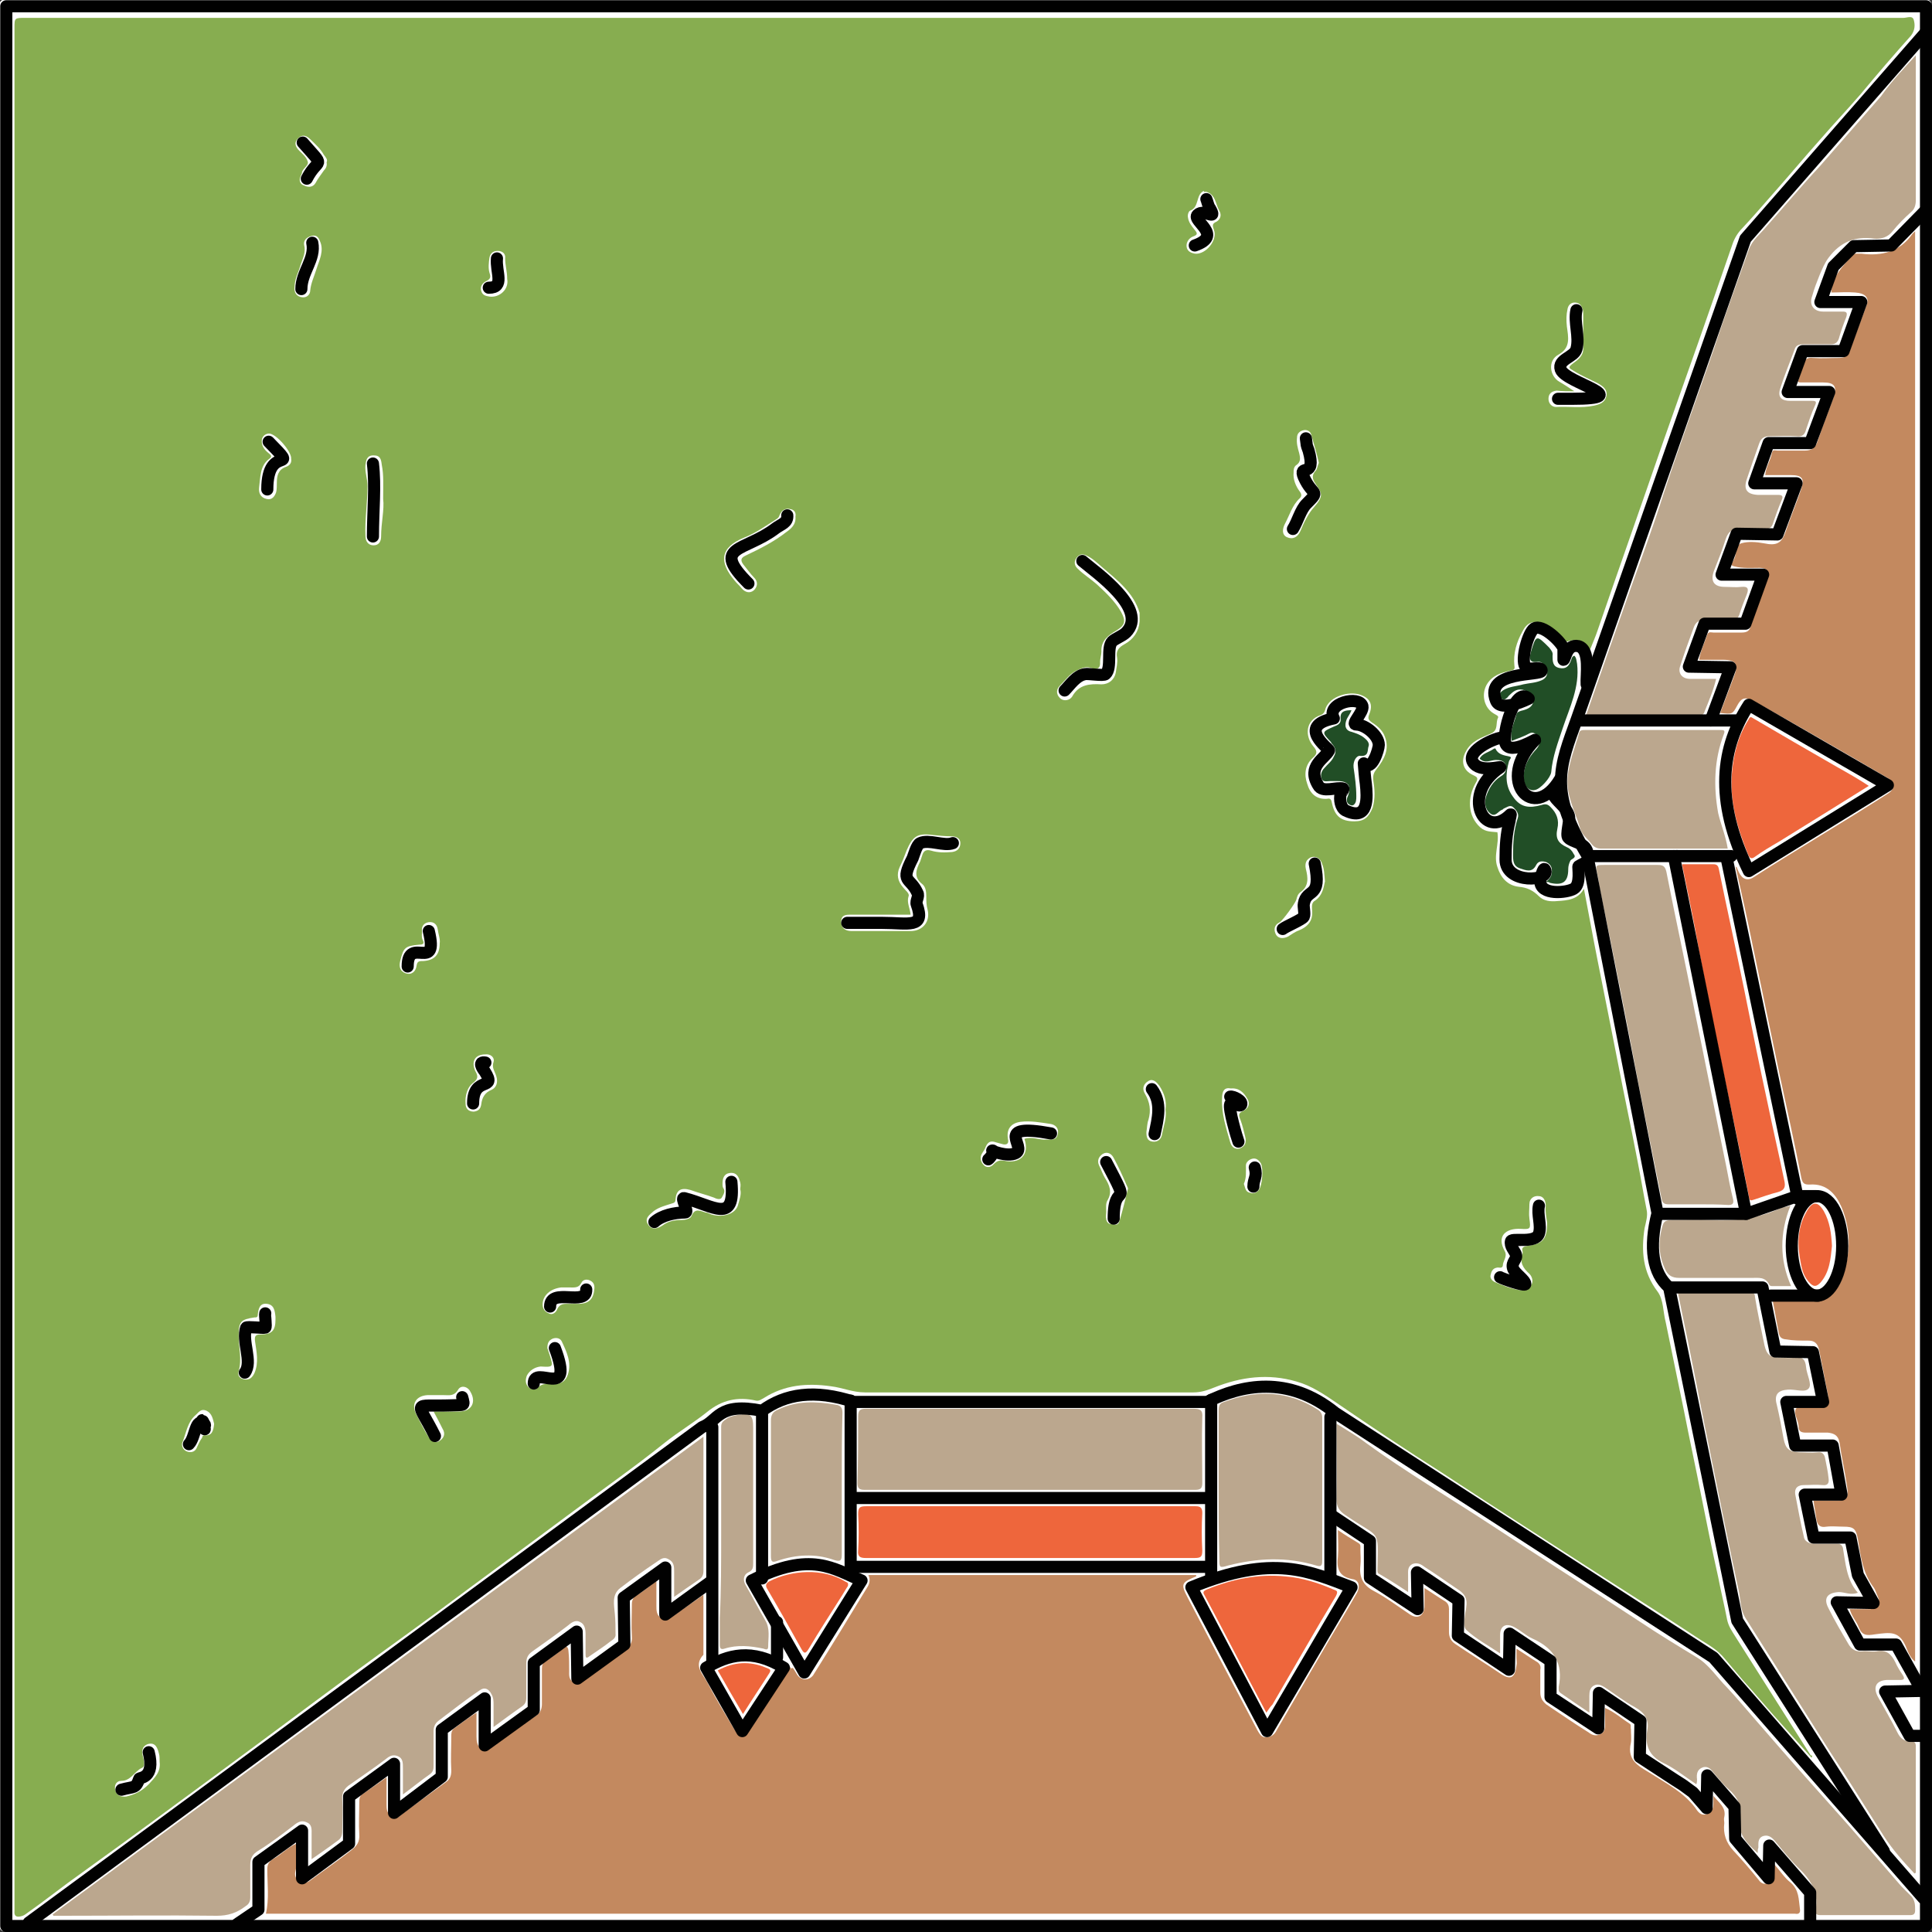 <?xml version="1.0" encoding="utf-8"?>
<!-- Generator: Adobe Illustrator 25.0.0, SVG Export Plug-In . SVG Version: 6.00 Build 0)  -->
<svg version="1.1" id="Layer_1" xmlns="http://www.w3.org/2000/svg" xmlns:xlink="http://www.w3.org/1999/xlink" x="0px" y="0px"
	 viewBox="0 0 283.5 283.5" style="enable-background:new 0 0 283.5 283.5;" xml:space="preserve">
<rect x="0" y="0" width="283.5" height="283.5" fill="#333333" stroke="none"/>
<style type="text/css">
	.st0{fill:#FFFFFF;}
	.st1{fill:#87AD50;}
	.st2{fill:#C3895F;}
	.st3{fill:#BBA78E;}
	.st4{fill:#EE663C;}
	.st5{fill:#214E26;}
	.st6{fill:none;stroke:#010101;stroke-width:1.779;stroke-linecap:round;stroke-linejoin:round;}
	.st7{fill:none;stroke:#010101;stroke-width:1.779;stroke-linecap:round;stroke-linejoin:round;stroke-miterlimit:5.027;}
</style>
<g id="g8093" transform="translate(34.923,214.22)">
	<g>
		<path class="st0" d="M248.5-72.4c0,46.8,0,93.7,0,140.5c0,0.9-0.2,1.1-1.1,1.1c-93.8,0-187.5,0-281.3,0c-0.9,0-1.1-0.2-1.1-1.1
			c0-93.8,0-187.5,0-281.3c0-0.9,0.2-1.1,1.1-1.1c93.8,0,187.5,0,281.3,0c0.9,0,1.1,0.2,1.1,1.1C248.5-166.2,248.5-119.3,248.5-72.4
			z"/>
		<path class="st1" d="M230.9,43.7c-1.4-1.6-2.8-3.1-4.2-4.7c-2-2.2-3.9-4.5-5.9-6.7c-0.9-1.1-1.8-2.1-2.7-3.2
			c-1-1.2-2.2-1.9-3.5-2.7c-4.7-3.1-9.4-6.1-14.1-9.1c-7.9-5.1-15.9-10.2-23.8-15.4c-5.2-3.3-10.3-6.7-15.4-10.2
			c-1.9-1.3-3.8-2.6-6-3.2c-4.1-1.2-8.1-0.7-12.1,0.9c-1,0.4-1.9,0.7-3,0.7c-16.1,0-32.1,0-48.2,0c-1.8,0-3.3-0.7-5-0.9
			c-3.5-0.5-6.8-0.2-9.8,1.7c-0.4,0.2-0.7,0.5-1.2,0.4c-2.7-0.6-5-0.1-7.2,1.7c-2,1.6-4.2,2.9-6.2,4.5c-4.6,3.7-9.5,7.1-14.3,10.7
			c-6.3,4.7-12.6,9.3-18.9,14c-5.7,4.2-11.5,8.3-17.1,12.5c-7,5.2-14,10.4-21.1,15.6c-5.4,4-10.8,7.9-16.2,11.8
			c-1.9,1.4-3.8,2.9-5.8,4.3c-0.3,0.2-0.5,0.4-0.8,0.5c-0.6,0.2-1.3,0.3-1.2-0.7c0-0.2,0-0.5,0-0.7c0-91.9,0-183.7,0-275.6
			c0-1.5,0-1.5,1.6-1.5c91.9,0,183.7,0,275.6,0c0.5,0,1.3-0.4,1.5,0.3c0.2,0.7,0.2,1.5-0.4,2.3c-2.5,2.8-5,5.7-7.4,8.6
			c-1.9,2.2-3.9,4.3-5.8,6.5c-2.5,2.8-4.9,5.7-7.4,8.5c-1.4,1.6-2.7,3.1-4.1,4.6c-0.7,0.7-1.2,1.5-1.5,2.4
			c-3.3,9.6-6.7,19.2-10.1,28.8c-3.2,9.3-6.5,18.6-9.7,27.9c-0.3,0.9-0.7,1.8-1.1,2.8c-0.9-1-1.9-1.7-3.3-1.2
			c-0.4,0.1-0.6-0.4-0.8-0.6c-0.9-0.9-1.8-1.7-3-2.1c-1.3-0.4-2.2,0-2.8,1.2c-0.9,1.6-1.4,3.3-1.2,5.1c0.1,0.5-0.1,0.6-0.6,0.7
			c-1.4,0.3-2.7,0.7-3.5,2.1c-0.8,1.5-0.3,3.4,1.1,4.2c0.3,0.2,0.7,0.3,0.6,0.6c-0.4,0.7,0.1,1.8-1,2.3c-1.4,0.6-2.9,1.1-3.7,2.6
			c-0.8,1.4-0.5,2.8,1,3.5c0.6,0.3,0.9,0.4,0.4,1.2c-1.2,2.1-1.2,4.8,0.7,6.5c0.8,0.7,1.7,0.6,2.5,0.7c0.3,1.7-0.6,3.4,0,5.1
			c0.5,1.6,1.5,2.7,3.1,2.9c1.2,0.1,2.1,0.5,3,1.4c0.7,0.7,1.7,0.8,2.7,0.7c1.5-0.1,3-0.2,3.9-1.8c0.7,3.6,1.3,7,2,10.5
			c1,5,2,10,3,15.1c0.9,4.7,1.9,9.3,2.8,14c0.5,2.5,0.9,5,1.4,7.5c0.2,0.9-0.1,1.8-0.3,2.7c-0.5,3.3-0.3,6.4,1.9,9.3
			c0.9,1.2,0.8,3,1.2,4.5c0.9,4.4,1.8,8.7,2.7,13.1c0.8,4.1,1.7,8.2,2.5,12.3c0.8,4,1.6,8,2.5,12c0.4,2.1,0.9,4.1,1.3,6.2
			c0.2,1,0.7,1.7,1.2,2.5c3.7,5.8,7.4,11.7,11.1,17.5C230.9,43.3,231.1,43.4,230.9,43.7z"/>
		<path class="st2" d="M81.4,30.5c0.3,0.4,0.5,0.8,0.7,1.1c0.6,0.8,1.7,0.8,2.3,0c2.7-4.3,5.4-8.7,8-13c0.3-0.5,0.4-1.1,0.1-1.7
			c16.1,0,32.1,0,48.1,0c0,0.1,0,0.2,0,0.2c-2.2,0.9-2.3,1.1-1.2,3.2c3.4,6.5,6.8,13,10.2,19.4c0.3,0.5,0.6,1.1,1.3,1
			c0.7,0,1.2-0.4,1.5-1c2.5-4.3,5-8.6,7.5-12.9c1.4-2.4,2.9-4.8,4.3-7.3c0.5-0.9,0.3-1.9-0.7-2c-2-0.4-2.3-1.6-2.1-3.3
			c0.1-1.2,0-2.5,0-3.9c1,0.7,2,1.3,3,1.9c0.4,0.2,0.3,0.6,0.3,0.9c0,0.8,0.1,1.6,0,2.4c-0.2,1.7,0.4,2.9,1.9,3.7
			c1.9,1,3.6,2.3,5.4,3.5c1.1,0.7,2,0.2,2.1-1.1c0-0.9,0-1.8,0-2.8c1.1,0.7,2.1,1.4,3.1,2c0.4,0.3,0.5,0.7,0.5,1.1
			c0,1.1,0,2.3,0,3.4c0,0.7,0.3,1.3,0.9,1.7c2.2,1.5,4.5,2.9,6.7,4.4c1.5,1,2.1,0.5,2.3-1.2c0.1-0.4,0-0.8,0-1.2c0-0.4,0-0.8,0-1.3
			c1.1,0.7,2.1,1.4,3.1,2c0.4,0.3,0.5,0.7,0.4,1.1c0,1.1,0,2.2,0,3.3c0,0.8,0.3,1.3,0.9,1.8c2.1,1.4,4.1,2.8,6.2,4.1
			c0.5,0.4,1.1,0.6,1.8,0.2c0.6-0.3,0.6-0.9,0.6-1.5c0-0.7,0-1.4,0-2.3c1.4,0.6,2.5,1.6,3.6,2.3c0.3,0.2,0.1,0.5,0.2,0.8
			c0,0.7,0.1,1.4,0,2c-0.7,2.8,1.5,3.6,3.2,4.7c2.2,1.4,4.5,2.6,6.2,4.8c0.4,0.6,0.9,1.4,1.9,0.9c0.9-0.4,0.8-1.2,0.8-2
			c0-0.1,0-0.3,0-0.6c0.8,1,1.9,1.7,1.6,3.1c-0.1,0.3,0,0.6,0,0.9c-0.2,1.6,0.3,2.9,1.3,4c1.3,1.4,2.6,2.9,3.8,4.4
			c0.2,0.3,0.7,0.7,1.2,0.4c0.5-0.2,1-0.5,1-1.2c0-0.5,0-0.9,0-1.6c0.9,1,1.5,2,2.4,2.7c1.3,1.1,1.2,2.5,1.4,3.9
			c0.1,0.6-0.2,0.8-0.7,0.7c-0.2,0-0.5,0-0.7,0c-74.2,0-148.3,0-222.5,0c-0.4,0-0.8,0-1.2,0c0.5-2.2,0.2-4.4,0.2-6.5
			c0-0.7,0.2-1.1,0.8-1.5c1.2-0.6,2.1-1.7,3.5-2.3c-0.2,1.5,0.2,2.8-0.2,4.2c-0.1,0.5,0.1,1.1,0.7,1.4c0.4,0.2,1,0.2,1.4-0.1
			c2-1.5,4.1-2.9,6.1-4.5c0.8-0.6,1.3-1.2,1.2-2.4c-0.1-1.5,0-3.1,0-4.6c0-0.4,0-0.9,0.4-1.2c1.2-0.8,2.3-1.6,3.6-2.5
			c0,1.4,0,2.6,0,3.9c0,0.7,0,1.4,0.8,1.8c0.8,0.5,1.2-0.1,1.7-0.5c2.1-1.5,4.1-3,6.2-4.5c0.6-0.4,0.8-0.9,0.8-1.7
			c-0.1-1.7,0-3.3,0-5c0-0.4,0-0.8,0.3-1.1c1.1-0.8,2.1-1.6,3.4-2.4c0,1.3,0,2.4,0,3.5c0,0.7,0.1,1.5,0.8,1.8c0.6,0.3,1.2,0,1.8-0.5
			c2-1.5,4.1-3,6.2-4.4c0.6-0.4,0.8-1,0.8-1.7c0-1.7,0-3.4,0-5.1c0-0.6,0.1-0.9,0.6-1.2c0.8-0.5,1.7-1.1,2.4-1.8
			c0.8-0.8,0.9,0.2,0.9,0.4c0.1,0.9,0.1,1.9,0.1,2.8c0,0.7-0.1,1.4,0.7,1.7c0.7,0.2,1.2-0.1,1.8-0.5c1.8-1.4,3.7-2.7,5.6-4.1
			c0.7-0.5,1.2-1.1,1.1-2.1c-0.1-1.6,0-3.1,0-4.7c0-0.6,0.2-1.1,0.8-1.4c0.9-0.5,1.7-1.2,2.8-2c0,1.3,0,2.5,0,3.6
			c0,0.7,0,1.4,0.7,1.8c0.7,0.4,1.3,0,1.9-0.4c1.4-1,2.8-1.9,4.3-3c0,3,0,5.8,0,8.6c0,0.1,0,0.2,0,0.2c-1.6,1.7,0.1,3,0.7,4.3
			c1.2,2.3,2.5,4.4,3.8,6.6c0.7,1.1,1.7,1.1,2.4,0c2-3,3.9-6,5.8-9.1C81.2,30.7,81.3,30.6,81.4,30.5z"/>
		<path class="st2" d="M219.9-87c0.1,0.2,0.2,0.5,0.3,0.7c0.5,1.1,1.3,1.4,2.2,0.8c3.4-2.2,6.9-4.3,10.3-6.4
			c3.1-1.9,6.2-3.8,9.3-5.8c1.2-0.7,1.2-1.7,0-2.4c-3.2-1.9-6.5-3.8-9.8-5.7c-3.3-1.9-6.6-3.8-9.9-5.6c-1.2-0.6-1.7-0.4-2.3,0.7
			c-0.7,1.3-0.7,1.3-2.5,1.1c0.7-1.8,1.3-3.5,2-5.3c0.7-1.8,0.4-2.5-1.6-2.5c-1.1,0-2.3,0-3.5,0c0.2-1.3,0.8-2.5,1.2-3.7
			c0.2-0.5,0.6-0.3,0.9-0.3c1.4,0,2.8,0,4.1,0c0.8,0,1.2-0.2,1.4-1c0.7-2.3,1.6-4.6,2.4-6.9c0.4-1,0-1.6-1.1-1.6
			c-1.2,0-2.5,0.1-3.7-0.2c-0.4-0.1-0.6-0.2-0.3-0.6c0.1-0.2,0.2-0.4,0.3-0.6c0.3-0.8,0.2-2,1-2.2c1-0.3,2.2-0.2,3.3,0
			c1.9,0.4,2.6,0,3.2-1.7c0.7-2.1,1.6-4.2,2.3-6.3c0.5-1.5,0.1-2-1.5-2c-1.3,0-2.5,0-3.8,0c0.1-1.2,0.8-2.2,1-3.3
			c0.1-0.5,0.5-0.3,0.8-0.3c1.3,0,2.7,0,4,0c1,0,1.6-0.4,1.9-1.4c0.7-2.1,1.5-4.2,2.3-6.3c0.6-1.7,0.2-2.3-1.5-2.3
			c-1.1,0-2.2,0-3.3,0c-0.1,0-0.2,0-0.4-0.1c0.3-0.9,0.5-1.7,0.8-2.6c0.2-0.7,0.6-1,1.4-0.9c1.3,0.1,2.5,0,3.8,0
			c0.8,0,1.3-0.2,1.6-1c0.8-2.3,1.7-4.6,2.5-6.8c0.4-1.1-0.3-1.7-1.7-1.8c-1.2-0.1-2.3,0-3.5,0c0.1-2.4,1.7-3.8,3.1-5.5
			c0.1-0.1,0.3-0.2,0.5-0.2c0.3,0,0.6,0,0.8,0c3,0.4,5.7-0.3,7.5-2.9c0.1-0.1,0.2-0.2,0.4-0.4c0,70,0,139.9,0,209.9
			c-0.8-0.6-1.1-1.6-1.4-2.3c-1-2.2-2.2-2-4.5-1.7c-1.2,0.2-1.9,0.2-2.4-1.1c-0.3-0.8-1-1.5-1.3-2.6c1,0,1.9,0,2.9,0
			c1.1,0,1.7-0.8,1.2-1.9c-0.2-0.4-0.3-0.9-0.6-1.3c-1.6-2.1-1.9-4.6-2.3-7.1c-0.3-1.5-0.6-1.8-2.1-1.8c-0.8,0-1.7-0.1-2.5,0
			c-1.1,0.2-1.4-0.4-1.5-1.2c-0.1-0.8-0.3-1.7-0.4-2.6c1,0,2,0,3,0c1.9,0,2.2-0.3,1.9-2.2c-0.3-2.1-0.8-4.2-1.1-6.4
			c-0.2-1-0.8-1.3-1.7-1.4c-1.1,0-2.1,0-3.2,0c-0.6,0-1.1-0.1-1.1-0.9c0-0.9-0.9-2.1-0.3-2.7c0.6-0.6,1.8-0.1,2.7-0.2
			c1.8,0,2.2-0.6,1.8-2.3c-0.4-2-0.8-4.1-1.2-6.1c-0.2-0.8-0.6-1.3-1.5-1.3c-1.2,0-2.3,0-3.5-0.2c-0.6-0.1-0.8-0.4-0.9-0.9
			c-0.3-1.6-0.6-3.2-0.9-4.8c1.9,0,3.8,0,5.7,0c2,0,3.7-1.1,4.4-3c1.3-3.6,1.5-7.1,0-10.7c-0.8-1.8-2.1-3.5-4.7-3.3
			c-0.7,0-1-0.1-1.2-1c-1-5.1-2.1-10.1-3.2-15.2c-1.3-6.2-2.6-12.5-3.9-18.7c-0.8-4-1.7-8-2.6-12C219.7-87,219.8-87,219.9-87z"/>
		<path class="st3" d="M68.3-3.4c0,2.3,0,4.4,0,6.6c0,4.4,0,8.7,0,13.1c0,0.6-0.2,1-0.7,1.3c-1.2,0.8-2.3,1.6-3.6,2.5
			c0-1.4,0-2.5,0-3.7c0-0.7,0-1.4-0.8-1.8c-0.8-0.5-1.3,0.1-1.8,0.4c-1.8,1.2-3.6,2.5-5.3,3.8c-1.3,1-0.9,2.5-0.8,3.8
			c0.1,1,0.1,2,0.1,2.9c0.1,0.6-0.4,0.9-0.7,1.1c-1,0.8-2.1,1.5-3.1,2.2c-0.6,0.5-0.6,0.1-0.6-0.4c0-0.9,0-1.9,0-2.8
			c0-0.7-0.1-1.5-0.8-1.8c-0.7-0.4-1.3,0.1-1.9,0.6c-1.7,1.3-3.4,2.5-5.1,3.7c-0.7,0.5-0.9,1-0.9,1.8c0,1.7,0,3.3,0,5
			c0,0.7-0.2,1-0.8,1.4c-1.3,0.9-2.5,1.8-4,2.9c0-1.2,0-2.2,0-3.2c0-0.6,0-1.1-0.3-1.6c-0.4-0.8-1-1.1-1.7-0.6
			c-2.1,1.4-4.1,3-6.1,4.5c-0.5,0.4-0.7,0.9-0.7,1.5c0,1.7,0,3.3,0,5c0,0.5,0,0.9-0.5,1.3c-1.3,0.9-2.5,1.9-4,3c0-1.4,0-2.7,0-3.9
			c0-0.7,0-1.4-0.7-1.7c-0.7-0.3-1.2-0.1-1.8,0.4c-1.7,1.3-3.5,2.5-5.2,3.7c-0.8,0.5-1.3,1.2-1.2,2.2c0.1,1.6,0,3.1,0,4.7
			c0,0.6-0.2,1.1-0.7,1.4c-1.2,0.9-2.5,1.8-3.8,2.7c0-1.3,0-2.5,0-3.6c0-0.7,0.1-1.5-0.7-1.8c-0.8-0.4-1.4,0-2,0.5
			c-1.7,1.3-3.4,2.6-5.2,3.7c-0.8,0.5-1.1,1.1-1.1,2c0,1.6,0,3.2,0,4.8c0,0.6-0.2,1-0.7,1.3c-1.3,1-2.6,1.4-4.2,1.4
			c-7.6-0.1-15.2,0-22.8,0c-0.4,0-0.8,0-1.2,0c0-0.1-0.1-0.2-0.1-0.2C4.7,43.3,36.4,20,68.3-3.4z"/>
		<path class="st3" d="M246.2-206.1c0,4.2,0,8.3,0,12.3c0,3,0,6,0,9c0,0.7-0.2,1.3-0.7,1.7c-1,0.9-1.9,1.8-2.7,2.8
			c-0.7,0.9-1.7,1.2-2.7,1.1c-2.8-0.4-5,0.5-6.7,2.8c-0.6,0.8-0.9,1.6-1.3,2.5c-0.4,1-0.8,2-1.1,3.1c-0.5,1.3,0.2,2.3,1.6,2.3
			c0.9,0,1.9,0,2.8,0c0.6,0,0.8,0.1,0.6,0.8c-0.4,1-0.8,2.1-1.1,3.2c-0.2,0.5-0.5,0.8-1.1,0.8c-1.3,0-2.7,0-4,0
			c-0.7,0-1.2,0.1-1.4,0.8c-0.7,1.9-1.5,3.8-2.1,5.7c-0.4,1.3,0.2,1.8,1.5,1.8c1.1,0,2.1,0,3.2,0c0.5,0,0.7,0.1,0.4,0.7
			c-0.5,1.1-0.9,2.3-1.3,3.5c-0.2,0.8-0.6,1.1-1.4,1c-1.3-0.1-2.6,0-3.9,0c-0.8,0-1.3,0.2-1.6,1.1c-0.6,1.7-1.2,3.4-1.8,5.2
			c-0.5,1.5,0,2.2,1.6,2.3c1,0,2,0,3,0c0.6,0,0.8,0.2,0.5,0.8c-0.5,1.2-0.9,2.3-1.3,3.5c-0.2,0.5-0.5,0.7-1,0.7c-1.3,0-2.5,0-3.8,0
			c-1.1,0-1.7,0.3-2.1,1.5c-0.5,1.6-1.1,3.1-1.7,4.6c-0.6,1.6,0,2.4,1.6,2.4c0.8,0,1.6,0.1,2.4,0c1-0.1,1.1,0.3,0.8,1.1
			c-0.4,1-0.8,2-1.1,3c-0.2,0.5-0.4,0.7-0.9,0.7c-1.3,0-2.7,0-4,0c-0.9,0-1.5,0.3-1.8,1.2c-0.7,1.9-1.4,3.8-2,5.7
			c-0.3,1,0.3,1.8,1.5,1.8c1.3,0,2.5,0,3.8,0c-0.4,1.7-1.1,3.3-1.7,4.8c-0.1,0.4-0.4,0.6-0.9,0.6c-5.5,0-10.9,0-16.5,0
			c2.2-6.3,4.4-12.6,6.6-18.8c1.6-4.5,3.3-9,4.7-13.5c2.4-7.3,5-14.4,7.5-21.6c1.6-4.9,3.4-9.7,5.1-14.5c0.5-1.4,1.7-2.3,2.6-3.4
			c2.6-2.9,5.1-5.9,7.8-8.8c3-3.4,6-6.9,9-10.3C242.7-202.4,244.4-204.1,246.2-206.1z"/>
		<path class="st3" d="M223,57.7c-1.7-1.5-3-2.9-2.6-5.2c0.3-1.7-0.4-3.1-1.7-4.2c-0.8-0.7-1.4-1.5-2.1-2.3
			c-0.4-0.5-0.8-1.1-1.6-0.9c-0.9,0.3-1,1-0.9,1.8c0,0.2,0,0.4-0.1,0.7c-1.7-1.1-3.1-2.3-4.8-3.1c-2.1-1-2.8-2.6-2.4-4.8
			c0.3-1.6-0.4-2.6-1.8-3.4c-1.5-0.8-2.9-1.9-4.4-2.9c-0.5-0.3-1-0.6-1.6-0.3c-0.6,0.3-0.7,0.9-0.7,1.5c0,0.8,0,1.5,0,2.5
			c-1.5-1-2.8-1.9-4.1-2.8c-0.3-0.2-0.4-0.3-0.4-0.6c0-0.1,0-0.2,0-0.4c0.7-3.4-0.7-5.7-3.9-7.1c-0.9-0.4-1.7-1.2-2.7-1.7
			c-1.2-0.6-2-0.1-2,1.2c0,0.8,0,1.6,0,2.7c-1.8-1.2-3.5-2.1-4.9-3.4c-0.6-0.5-0.3-1.7-0.2-2.6c0.4-1.9,0.2-2.6-1.4-3.6
			c-1.5-1-3-2.1-4.6-3.1c-0.5-0.4-1.1-0.7-1.8-0.4c-0.7,0.4-0.6,1-0.6,1.7c0,0.7,0,1.5,0,2.4c-1.5-1-2.9-1.9-4.3-2.7
			c-0.2-0.1-0.2-0.3-0.2-0.5c0-0.1,0-0.2,0-0.2c0.1-6.1,0.5-4.3-4.7-7.9c-0.9-0.6-1.3-1.2-1.3-2.3c0.1-3.6,0-7.2,0-11.1
			c1.6,1,3,1.8,4.3,2.8c5.9,4.3,12.2,8,18.3,12c7.3,4.8,14.7,9.5,22,14.3c2.7,1.8,5.5,3.5,8.3,5.2c1.8,1.1,2.9,2.9,4.4,4.4
			c1.5,1.6,2.9,3.3,4.3,4.9c2.6,3,5.2,6,7.8,8.9c1.9,2.1,3.8,4.3,5.7,6.4c2.6,3,5.2,6,7.8,9c0.5,0.5,1,1,1.5,1.5
			c0.5,0.6,0.5,1.3,0.5,2c0,0.5-0.2,0.7-0.7,0.7c-4.4,0-8.8,0-13.2,0c-0.6,0-0.8-0.2-0.7-0.8c0.5-2.7-0.9-4.6-2.7-6.3
			c-1.2-1.2-2.2-2.5-3.3-3.8c-0.5-0.6-1-0.9-1.7-0.7c-0.8,0.3-0.7,1-0.7,1.7C223,57.2,223,57.3,223,57.7z"/>
		<path class="st3" d="M237.7,19.5c-1.1,0.4-1.9-0.1-2.8-0.1c-1.7,0.1-2.3,0.9-1.5,2.4c0.9,1.8,1.9,3.5,2.9,5.2c0.4,0.7,1,1.2,2,1.1
			c0.7-0.1,1.4,0.1,2.1,0c1.5-0.3,2.2,0.4,2.8,1.6c0.3,0.7,0.7,1.3,1.1,1.9c0.3,0.5,0.2,0.7-0.4,0.7c-0.7,0-1.3,0-2,0
			c-1.5,0.1-2,1-1.3,2.4c1,1.8,2,3.5,2.9,5.3c0.4,0.8,0.9,1.3,1.9,1.3c0.5,0,0.8,0.1,0.8,0.7c0,6.2,0,12.4,0,18.6c0,0-0.1,0-0.2,0.1
			c-1.6-1.7-3.2-3.5-4.5-5.5c-2.6-4.1-5.2-8.3-7.9-12.4c-4.1-6.5-8.3-13.1-12.4-19.6c-0.7-1.1-0.7-2.4-0.9-3.6
			c-1.5-6.9-2.9-13.9-4.3-20.8c-1.1-5.3-2.1-10.6-3.2-16c-0.5-2.4-1-4.8-1.5-7.3c3.6,0,7.2,0,10.7,0c0.5,0,0.6,0.2,0.6,0.6
			c0.4,2.4,0.9,4.7,1.4,7.1c0.3,1.3,0.8,1.8,2.2,1.8c0.7,0,1.5,0.1,2.2,0c1.2-0.2,1.6,0.3,1.7,1.4c0.1,1.1,0.9,2.5,0.4,3.1
			c-0.5,0.7-2,0.1-3.1,0.2c-1.5,0.1-2,0.8-1.6,2.2c0.4,1.7,0.7,3.3,1,5c0.3,1.5,0.8,1.9,2.3,2c0.9,0,1.8,0.1,2.7,0
			c0.7-0.1,1,0.3,1.1,0.9c0.2,1,0.4,1.9,0.5,2.9c0.1,0.7-0.1,1.1-0.9,1c-0.9-0.1-1.8,0-2.7,0c-0.9,0-1.4,0.4-1.3,1.3
			c0.4,2.1,0.8,4.3,1.3,6.4c0.1,0.5,0.7,0.9,1.4,0.9c1.1,0,2.2,0,3.3,0c0.4,0,0.8,0,1,0.6C235.9,15.1,236,17.6,237.7,19.5z"/>
		<path class="st3" d="M116.4-7.5c7.9,0,15.9,0,23.8,0c1,0,1.4,0.2,1.3,1.3c-0.1,3.2,0,6.4,0,9.6c0,0.7-0.2,1-1,1
			c-16.2,0-32.4,0-48.6,0c-0.8,0-1-0.3-1-1C91,0,91-3.2,91-6.4c0-1,0.4-1.1,1.2-1.1C100.2-7.5,108.3-7.5,116.4-7.5z"/>
		<path class="st3" d="M214.3-37.5c-1.5,0-2.9,0-4.4,0c-0.6,0-0.9-0.2-1-0.8c-1.1-5.5-2.2-10.9-3.3-16.4c-1.8-9.6-3.7-19.2-5.7-28.8
			c-0.2-0.8-0.2-1.5-0.4-2.3c-0.3-1.5-0.4-1.5,1.1-1.5c2.6,0,5.1,0,7.7,0c0.7,0,1.1,0.1,1.3,1c1.3,6.7,2.8,13.4,4.1,20.2
			c1.6,7.7,3.1,15.4,4.7,23.1c0.3,1.6,0.6,3.2,1,4.8c0.1,0.6-0.1,0.8-0.7,0.8C217.2-37.5,215.8-37.5,214.3-37.5z"/>
		<path class="st4" d="M116.3,14.4c-8.1,0-16.1,0-24.2,0c-0.8,0-1.2-0.2-1.1-1.1c0.1-1.8,0.1-3.5,0-5.3c0-1,0.2-1.2,1.2-1.2
			c14.5,0,29,0,43.5,0c1.6,0,3.2,0,4.8,0c0.7,0,1,0.2,1,1c-0.1,1.8-0.1,3.7,0,5.5c0,0.9-0.2,1.1-1.1,1.1
			C132.4,14.4,124.3,14.4,116.3,14.4z"/>
		<path class="st3" d="M218.6-89.7c-2.6,0-5,0-7.5,0c-3.7,0-7.4,0-11.1,0c-0.6,0-1-0.2-1.4-0.7c-0.6-0.8-1.5-1.4-1.7-2.4
			c-0.7-2.4-2-4.6-1.8-7.3c0.2-2.3,1.1-4.4,1.7-6.6c0.1-0.4,0.5-0.4,0.9-0.4c6.6,0,13.2,0,19.8,0c0.5,0,0.8,0,0.5,0.7
			c-1.4,3.7-1.5,7.6-0.8,11.5C217.6-93.2,218.3-91.6,218.6-89.7z"/>
		<path class="st3" d="M143.9,3.8c0-3.7,0-7.3,0-11c0-0.7,0.1-1.1,0.8-1.3c4.7-1.8,9.3-1.7,13.7,1.1c0.5,0.3,0.7,0.7,0.7,1.2
			c0,7,0,13.9,0,20.9c0,0.6,0,1.1-0.9,0.8c-4.3-1.3-8.6-1.1-12.9,0c-1.3,0.4-1.3,0.3-1.3-1C143.9,10.9,143.9,7.4,143.9,3.8z"/>
		<path class="st4" d="M211.9-87.4c1.6,0,3.1,0,4.6,0c0.5,0,0.7,0.2,0.8,0.7c1.2,5.9,2.5,11.7,3.7,17.6c1.1,5.5,2.2,11,3.4,16.5
			c0.8,3.9,1.7,7.7,2.5,11.6c0.2,0.9,0.1,1.4-0.9,1.7c-1.2,0.3-2.3,0.7-3.5,1.1c-0.6,0.2-0.7,0.2-0.8-0.5
			c-1.2-6.2-2.5-12.3-3.8-18.5c-1.2-5.8-2.4-11.7-3.5-17.5C213.7-78.8,212.8-83,211.9-87.4z"/>
		<path class="st3" d="M88.6,3.5c0,3.4,0,6.8,0,10.3c0,0.9-0.1,1.2-1.1,0.9c-2.8-1-5.6-0.8-8.3,0.1c-0.8,0.3-1,0.2-1-0.7
			c0-6.6,0-13.3,0-19.9c0-0.8,0.3-1.3,1.1-1.6c2.7-1.3,5.5-1.2,8.4-0.7c0.7,0.1,1,0.4,1,1.2C88.6-3.5,88.6,0,88.6,3.5z"/>
		<path class="st4" d="M239.3-98.9c-4.5,2.8-8.8,5.5-13.2,8.2c-1.2,0.7-2.4,1.4-3.5,2.2c-0.5,0.4-0.8,0.2-1-0.3
			c-1.5-3.7-2.7-7.6-2.4-11.7c0.2-2.9,0.9-5.7,2.5-8.2c0.1-0.2,0.2-0.4,0.5-0.2c4.1,2.4,8.2,4.8,12.4,7.2
			C236.2-100.8,237.8-99.9,239.3-98.9z"/>
		<path class="st4" d="M150.9,37.1c-3.1-5.8-6-11.5-9-17.1c-0.3-0.5-0.4-0.7,0.3-1c3.7-1.5,7.5-2.3,11.5-1.9c2.4,0.2,4.7,0.9,7,1.9
			c0.5,0.2,0.8,0.2,0.4,1c-3.2,5.3-6.2,10.6-9.3,15.9C151.5,36.2,151.3,36.5,150.9,37.1z"/>
		<path class="st3" d="M70.9,11c0-5.3,0-10.6,0-15.9c0-0.7,0.5-0.9,0.9-1.2c0.5-0.3,1.1-0.4,1.6-0.5c1.8-0.3,2.2,0,2.2,1.9
			c0,6.6,0,13.2,0,19.8c0,0.6,0,1.1-0.7,1.4c-0.8,0.4-0.8,1.2-0.4,1.9c1,1.7,1.9,3.5,2.9,5.2c0.7,1.2,0.4,2.5,0.4,3.8
			c0,0.6-0.4,0.4-0.7,0.3c-1.9-0.4-3.8-0.6-5.7,0c-0.6,0.2-0.7-0.1-0.7-0.6c0-1.3,0-2.6,0-3.9C70.9,19.2,70.9,15.1,70.9,11
			C70.9,11,70.9,11,70.9,11z"/>
		<path class="st3" d="M227.8-37.3c-1.6,4.1-1.6,7.9,0.1,11.8c-1,0-1.8,0-2.7,0c-0.2,0-0.4,0-0.5-0.2c-0.6-1.2-1.6-1-2.6-1
			c-3.5,0-7.1,0-10.6,0c-1.1,0-1.7-0.4-2.1-1.3c-0.8-1.7-1-3.5-0.6-5.4c0.4-1.8,0.4-1.8,2.4-1.8c1.6,0,3.2-0.1,4.7,0
			c3.7,0.2,7.2-0.2,10.6-1.8C226.8-37.1,227.2-37.1,227.8-37.3z"/>
		<path class="st5" d="M186.9-105.5c-0.3-1.5,0.4-2.7,0.7-3.9c0.1-0.4,0.6-0.5,1-0.6c0.7-0.2,1.4-0.5,1.5-1.4c0.1-0.8-0.4-1.1-1-1.4
			c-0.8-0.4-1.5-0.3-2.1,0.2c-0.2,0.2-0.5,0.4-0.7,0.7c-0.3,0.3-0.6,0.5-1,0.1c-0.4-0.5-0.1-0.8,0.3-1.1c0.9-0.6,2-0.6,3-0.9
			c0.9-0.2,1.8-0.2,2.7-0.6c0.7-0.3,0.9-0.9,0.8-1.4c-0.2-0.6-0.6-1.4-1.4-1.3c-1.3,0.2-1.2-0.6-1-1.4c0.8-2.6,0.8-2.6,2.7-0.7
			c0.3,0.4,0.6,0.7,0.5,1.2c0,0.8,0,1.6,1,1.8c1,0.2,1.4-0.3,1.7-1.1c0.1-0.2,0.1-0.6,0.5-0.7c0.3,0.3,0.3,0.7,0.4,1.2
			c0.4,3.4-1.1,6.4-2.1,9.4c-0.7,2.1-1.5,4.2-1.7,6.5c-0.1,0.8-1.6,2.5-2.4,2.6c-0.8,0.2-1.5-0.5-1.6-1.4c-0.2-1.5,0.4-2.9,1.3-4
			c0.3-0.4,0.7-0.7,0.9-1.2c0.2-0.4,0.3-0.9-0.1-1.3c-0.4-0.3-0.7-0.7-1.3-0.4C188.8-106.2,187.9-105.9,186.9-105.5z"/>
		<path class="st5" d="M191.9-84.8c0.7-0.5,0.9-1,0.9-1.6c0-0.6-0.2-1-0.8-1.3c-0.6-0.2-1.2-0.2-1.5,0.4c-0.6,1.2-1.5,0.8-2.4,0.5
			c-0.9-0.3-1-1-1-1.9c0-1.9,0.1-3.7,0.7-5.5c0.2-0.6-0.2-1.1-0.6-1.5c-0.5-0.5-0.9-0.1-1.4,0.1c-0.1,0-0.2,0.2-0.3,0.2
			c-0.6,0.2-1,1.2-1.8,0.5c-0.7-0.6-0.8-1.5-0.6-2.3c0.4-1.3,1.1-2.4,2.2-3.1c0.7-0.4,0.9-1,0.7-1.7c-0.2-0.6-0.8-0.7-1.4-0.7
			c-0.8,0-1.6,0.6-2.4-0.2c0.4-0.8,1.3-0.9,2-1.4c0.1-0.1,0.3-0.1,0.3-0.1c0.4,0.9,1.2,1,2.1,1.2c0.4,0.1,0,0.4-0.1,0.7
			c-0.5,1.8-0.6,3.6,0.6,5.2c1.1,1.6,2.4,1.7,4.2,1.2c0.6-0.2,0.9-0.1,1.3,0.3c0.9,0.9,1.3,1.9,1,3.2c-0.3,1.4,0.1,2.1,1.4,2.7
			c0.5,0.2,0.8,0.6,1,1c0.5,0.6-0.4,0.7-0.5,1c-0.2,0.4-0.3,0.8-0.3,1.2c0,1.9-0.8,2.5-2.8,2C192.5-84.8,192.3-84.8,191.9-84.8z"/>
		<path class="st4" d="M89.5,18.5c-0.2,0.3-0.5,0.8-0.8,1.3c-1.7,2.7-3.4,5.3-5,8c-0.4,0.6-0.6,0.7-1,0c-1.6-2.9-3.3-5.9-5-8.8
			c-0.4-0.6-0.2-0.9,0.3-1.2c3.2-1.6,7.8-2,11.2,0.1C89.4,18,89.6,18,89.5,18.5z"/>
		<path class="st4" d="M233.9-31.4c-0.2,1.8-0.3,3.8-1.7,5.4c-0.5,0.5-0.9,0.7-1.5,0.1c-0.9-0.9-1.2-1.9-1.4-3.1
			c-0.5-2.5-0.5-5,0.8-7.3c0.9-1.7,1.7-1.7,2.6-0.2C233.6-34.9,233.8-33.2,233.9-31.4z"/>
		<path class="st4" d="M74.1,37.3c-1.3-2.2-2.5-4.3-3.7-6.4c2.4-1.3,4.7-1.4,7.1-0.4c0.4,0.2,0.9,0.2,0.4,0.9
			C76.7,33.3,75.4,35.2,74.1,37.3z"/>
		<path class="st0" d="M163.8-93.7c-2,0-2.9-0.8-3.3-2.8c-0.1-0.5-0.3-0.6-0.7-0.5c-1.6,0.1-2.5-0.8-2.9-2.2
			c-0.5-1.4-0.3-2.8,0.8-3.8c0.7-0.6,0.7-1,0.1-1.7c-1.2-1.4-1.3-3.8,1.1-4.6c0.5-0.2,0.6-0.6,0.7-1c0.7-1.8,3.4-2.5,5-2
			c1.5,0.5,2,1.4,1.4,2.9c-0.3,0.7,0,0.9,0.4,1.2c0.8,0.5,1.6,1.2,1.9,2.1c0.7,1.8-0.1,3.3-1.2,4.7c-0.4,0.5-0.6,0.9-0.5,1.7
			c0.2,1.3,0.3,2.6-0.1,4C165.9-94.3,165.3-93.7,163.8-93.7z"/>
		<path class="st0" d="M132.3-123c-0.1,1.4-0.9,2.6-2.2,3.3c-0.9,0.5-1.3,1-1.1,2c0.1,0.7-0.1,1.5-0.2,2.2c-0.2,1-1,1.7-2.1,1.7
			c-1.7-0.1-3.3,0-4.3,1.8c-0.3,0.5-1.2,0.8-1.8,0.2c-0.6-0.6-0.5-1.3,0-1.8c0.8-0.8,1.4-1.7,2.4-2.2c0.7-0.3,1.3-0.7,2.2-0.4
			c0.6,0.2,1.4,0.3,1.3-0.9c0-0.5,0.2-1,0.2-1.5c-0.1-1.6,1-2.4,2.2-3.1c1.3-0.8,1.4-1.4,0.7-2.7c-0.9-1.6-2.3-2.9-3.6-4.1
			c-0.9-0.8-1.9-1.4-2.7-2.2c-0.5-0.4-0.7-1-0.3-1.6c0.4-0.6,0.9-0.7,1.5-0.4c0.9,0.4,1.6,1.1,2.3,1.7c2.2,1.9,4.6,3.7,5.5,6.7
			C132.3-123.9,132.3-123.5,132.3-123z"/>
		<path class="st0" d="M98.7-80c-0.1-1-0.6-1.8-0.3-2.7c0.2-0.4-0.5-0.9-0.8-1.3c-0.8-0.9-1-1.9-0.5-3c0.4-0.8,0.7-1.6,1-2.4
			c0.9-2.1,1.6-2.6,3.8-2.3c0.9,0.1,1.9,0.2,2.8,0.2c0.7,0,1.3,0.3,1.3,1c0,0.7-0.4,1.2-1.2,1.3c-1.1,0.1-2.1,0.1-3.1-0.2
			c-0.7-0.2-1.1,0-1.3,0.7c-0.1,0.3-0.2,0.6-0.3,0.9c-0.6,1.2-1,2.3,0.3,3.3c0.5,0.4,0.6,1.1,0.6,1.8c0,0.7,0,1.3,0.2,2
			c0.4,1.7-0.7,3.1-2.5,3.1c-2.9,0-5.7,0-8.6,0c-0.9,0-1.5-0.3-1.6-1.3c0-1.1,0.7-1.1,1.5-1.1C92.8-80,95.7-80,98.7-80z"/>
		<path class="st0" d="M196.1-156.8c-0.9-0.6-1.5-1-2.2-1.4c-1.4-0.8-1.8-3.1-0.1-4c1.8-1,1.4-2.6,1.2-4.1c-0.1-0.9-0.1-1.7,0.1-2.6
			c0.1-0.5,0.4-0.8,0.8-0.9c0.5-0.1,1,0.1,1.2,0.5c0.2,0.3,0.3,0.6,0.3,1c0,1.8,0,3.5,0,5.3c0,1-0.8,1.6-1.5,2.1
			c-0.8,0.6-0.6,0.7,0.1,1.1c1.1,0.7,2.3,1.2,3.5,1.8c0.7,0.4,1.5,0.9,1.3,1.9c-0.2,0.9-0.9,1.2-1.8,1.4c-1.9,0.4-3.7,0.1-5.6,0.2
			c-0.6,0-1.1-0.5-1.1-1.2c0-0.7,0.4-1.1,1.2-1.2C194.3-156.8,195.1-156.8,196.1-156.8z"/>
		<path class="st0" d="M192.1-34.8c0,2.4-0.6,3.1-2.9,3.4c-0.5,0.1-0.9,0.2-0.7,0.8c0,0.1,0,0.2,0,0.3c-0.5,1.3,0.1,2.2,1,3
			c0.4,0.4,0.6,1.1,0.3,1.6c-0.3,0.6-0.9,0.9-1.7,0.8c-1.3-0.2-2.5-0.7-3.7-1.2c-0.4-0.2-0.7-0.6-0.6-1c0.1-0.5,0.3-1,0.9-1.1
			c0.3-0.1,0.8,0.2,0.9-0.3c0-0.7,0.7-1.3,0.3-2.1c-1.3-2.3,0.2-3.4,2.3-3.3c1.5,0.1,1.5,0,1.3-1.5c-0.1-0.7,0-1.4,0-2.1
			c0-0.9,0.7-1.3,1.4-1.2c0.6,0,1,0.6,1,1.4C191.8-36.4,192-35.5,192.1-34.8z"/>
		<path class="st0" d="M73.7-39.7c0.2,0.7-0.1,1.5-0.3,2.2c-0.3,1.4-2.2,2-3.9,1.5c-0.3-0.1-0.6-0.3-0.9-0.3c-0.7-0.2-1.5-0.7-2,0.4
			c-0.2,0.6-1,0.7-1.6,0.7c-1,0-1.9,0.2-2.7,0.8c-0.6,0.4-1.5,0.8-2.1-0.1c-0.6-0.9,0.1-1.4,0.8-2c0.8-0.6,1.7-0.8,2.6-1.1
			c0.4-0.1,0.6-0.2,0.6-0.6c0.1-1.4,0.8-1.8,2.2-1.4c1.1,0.4,2.3,0.7,3.4,1.1c0.4,0.2,1,0.4,1.2,0c0.2-0.4,0.6-0.9,0.2-1.4
			c-0.1-0.2-0.1-0.4-0.1-0.6c0-0.8,0.2-1.5,1.1-1.6c1-0.1,1.3,0.6,1.5,1.4C73.8-40.3,73.7-40,73.7-39.7z"/>
		<path class="st0" d="M158.6-146.3c-0.2,0.4-0.2,0.9-0.5,1.2c-0.7,0.8-0.3,1.4,0.1,2c0.9,1.3,1.1,1.7-0.3,3.3c-0.9,1-1.5,2.3-2,3.5
			c-0.4,0.9-1.1,1.3-2,0.9c-0.8-0.4-0.6-1.3-0.3-1.9c0.7-1.3,1.1-2.8,2.2-3.8c0.3-0.3,0.3-0.6,0-1c-0.6-0.8-1-1.8-0.9-2.8
			c0-0.3,0-0.7,0.3-1c0.8-0.5,0.7-1.1,0.5-1.9c-0.2-0.7-0.4-1.4-0.3-2.2c0-0.7,0.5-1,1-1.1c0.5-0.1,1,0.2,1.1,0.7
			C157.9-149,158.3-147.7,158.6-146.3z"/>
		<path class="st0" d="M81.8-138.4c0.1,1.2-0.7,1.8-1.4,2.3c-1.8,1.4-3.8,2.4-5.9,3.4c-0.9,0.4-0.7,0.9-0.2,1.5
			c0.5,0.6,0.9,1.2,1.4,1.7c0.7,0.7,0.5,1.4,0,1.9c-0.6,0.5-1.3,0.3-1.8-0.3c-0.3-0.4-0.7-0.7-1-1.1c-2.4-2.8-2.1-4.9,1.3-6.3
			c1.8-0.7,3.3-1.8,4.9-2.8c0.3-0.2,0.3-0.4,0.4-0.6c0.3-0.7,0.9-1,1.6-0.8C81.7-139.4,81.9-138.9,81.8-138.4z"/>
		<path class="st0" d="M115.4-47.1c0.8,2.4-0.7,3.7-3,3.2c-0.6-0.1-1,0-1.5,0.5c-0.4,0.5-1.1,0.6-1.5,0.1c-0.4-0.4-0.6-1.1-0.2-1.7
			c0.2-0.3,0.4-0.6,0.5-0.9c0.3-0.7,0.7-1,1.5-0.7c0.4,0.1,0.7,0.2,1.1,0.3c0.6,0.1,0.8-0.2,0.7-0.7c-0.3-1.5,0.4-2.4,1.8-2.6
			c1.5-0.2,3,0.1,4.4,0.3c0.7,0.1,1.3,0.6,1.1,1.5c-0.2,0.9-0.8,0.8-1.6,0.8C117.6-46.9,116.5-47.5,115.4-47.1z"/>
		<path class="st0" d="M159.5-84.9c-0.2,1-0.4,2.1-1.4,2.8c-0.6,0.3-0.5,0.9-0.5,1.3c0.2,1.6-0.5,2.5-1.9,3.1
			c-0.6,0.2-1.1,0.6-1.6,0.9c-0.6,0.3-1.4,0.4-1.8-0.3c-0.3-0.6-0.3-1.3,0.4-1.7c0.1,0,0.1-0.1,0.2-0.1c0.5-0.4,2.2-2.7,2.4-3.3
			c0.1-0.4,0.2-0.8,0.6-1.1c1.3-0.9,1.1-2.2,0.8-3.4c-0.2-0.9,0.1-1.4,0.7-1.7c0.8-0.3,1.5,0.2,1.7,1
			C159.4-86.7,159.4-85.9,159.5-84.9z"/>
		<path class="st0" d="M28.7-7.1c0.5,0.9,0.9,1.7,1.3,2.5c0.5,0.8,0.2,1.4-0.4,1.8c-0.7,0.5-1.3-0.1-1.6-0.5
			c-0.7-1.1-1.3-2.3-1.9-3.5c-0.7-1.5,0.1-2.6,1.7-2.7c0.8,0,1.6,0,2.4,0c0.8,0,1.5,0.2,2.1-0.8c0.4-0.7,1.4-0.5,1.8,0.3
			c0.9,1.5,0.2,2.9-1.6,2.9C31.2-7.1,30-7.1,28.7-7.1z"/>
		<path class="st0" d="M5.5-20.6c0,1.6-0.5,2.2-2.2,2.2c-0.7,0-0.9,0.2-0.8,1c0.2,1.5,0.6,3.1-0.1,4.7c-0.3,0.6-0.7,1-1.4,0.9
			c-0.7-0.1-1.1-0.5-0.9-1.2c0.5-1.8,0-3.5,0-5.2c0-2.1,0.3-2.4,2.3-2.7c0.3,0,0.5,0,0.5-0.4C3-22.2,3.2-23,4.2-22.9
			c1.1,0.1,1.2,1,1.3,1.9C5.5-20.8,5.5-20.7,5.5-20.6z"/>
		<path class="st0" d="M21.3-141c0.2,1.5-0.3,3.5-0.3,5.5c0,0.7-0.3,1.3-1.1,1.3c-0.8,0-1.2-0.6-1.2-1.4c-0.1-2.4,0.3-4.8,0.3-7.3
			c0-1.1-0.4-2.1-0.3-3.1c0.1-0.7,0.2-1.4,1.2-1.4c1,0,1.1,0.6,1.2,1.4C21.4-144.5,21.3-143,21.3-141z"/>
		<path class="st0" d="M142-186.1c1.5,0.4,1.4,1.8,2,2.8c0.4,0.7,0.1,1.3-0.4,1.6c-0.7,0.3-0.6,0.6-0.4,1.2c0.6,1.5-1.2,3.7-2.8,3.5
			c-0.5-0.1-1.1-0.3-1.2-1c-0.1-0.7,0.4-1.3,0.9-1.5c0.9-0.3,0.6-0.6,0.2-1.1c-0.4-0.5-0.8-1-0.9-1.7c-0.1-0.4,0.1-0.9,0.3-1
			c1.4-0.5,0.8-2.3,2-2.9C141.8-186,141.9-186,142-186.1z"/>
		<path class="st0" d="M127.4-36.4c0-0.6-0.1-1.2,0.2-1.7c0.7-1.2,0.3-2.2-0.4-3.3c-0.3-0.5-0.5-1.1-0.8-1.7
			c-0.4-0.8-0.1-1.4,0.5-1.8c0.7-0.4,1.3,0,1.6,0.6c0.7,1.3,1.3,2.6,1.9,4c0.1,0.2,0.2,0.4,0.2,0.5c-0.4,1.6-0.8,3.3-1.3,4.9
			c-0.2,0.6-0.8,0.3-1.2,0.3c-0.4,0-0.7-0.4-0.7-0.8C127.3-35.7,127.4-36,127.4-36.4z"/>
		<path class="st0" d="M7.8-146.9c0.1,0.6-0.2,1-0.8,1.2c-1.1,0.4-1.3,1.3-1.3,2.3c0,0.5,0,1-0.1,1.4c-0.2,0.6-0.6,1.2-1.4,1
			c-0.9-0.2-1.2-0.9-1.1-1.7c0.2-1.5,0.1-3.2,1.5-4.2c0.6-0.4,0-0.7-0.2-0.9c-0.6-0.5-1-1.1-0.9-1.9c0.1-0.6,0.6-0.9,1.1-0.9
			C5.7-150.5,7.9-147.9,7.8-146.9z"/>
		<path class="st0" d="M44.4-13.7c1.9,0.1,1.9,0.1,1.3-1.8c-0.1-0.3-0.2-0.6-0.3-0.9c0-0.6,0.1-1.1,0.8-1.4c0.6-0.2,1.1,0,1.3,0.4
			c0.7,1.5,1.5,3.1,0.9,4.9c-0.3,0.9-0.9,1.3-1.9,1.4c-0.9,0-1.8-0.3-2.6,0.6c-0.3,0.3-0.9,0.2-1.3-0.2c-0.5-0.5-0.4-1.2-0.2-1.7
			C42.8-13.1,43.5-13.6,44.4-13.7z"/>
		<path class="st0" d="M145.7-54.5c1.2-0.1,1.9,0.6,2.4,1.5c0.5,0.8,0.1,1.5-0.6,1.8c-0.7,0.3-0.7,0.6-0.4,1.3
			c0.3,0.8,0.5,1.7,0.7,2.5c0.2,0.8,0,1.4-0.8,1.7c-0.7,0.2-1.2-0.2-1.4-0.9c-0.6-2.1-1.3-4.2-1.2-6.4
			C144.4-54.1,144.7-54.7,145.7-54.5z"/>
		<path class="st0" d="M-11.5,44.3c0.2,1.5-0.7,2.3-1.6,3.3c-1,1-2,1.5-3.3,1.8c-0.9,0.1-1.4-0.2-1.6-0.9c-0.2-0.7,0.1-1.4,0.9-1.4
			c1.4,0,1.9-1.4,3-1.9c0.5-0.2,0.3-1,0.2-1.5c-0.3-0.9-0.2-1.7,0.7-2c1.1-0.3,1.4,0.6,1.6,1.4C-11.5,43.4-11.5,43.9-11.5,44.3z"/>
		<path class="st0" d="M36.3-59.5c0.8-0.1,1.4,0.5,1.2,1.1c-0.3,0.9,0.2,1.4,0.4,2.1c0.3,0.9,0,1.7-0.7,2c-1,0.4-1.4,1.2-1.5,2.1
			c-0.1,0.7-0.4,1-1.1,1.1c-0.8,0-1.2-0.5-1.2-1.1c-0.1-1.2,0.2-2.5,1.2-3.2c0.7-0.6,0.6-1,0.2-1.7C34.2-58.5,34.8-59.5,36.3-59.5z"
			/>
		<path class="st0" d="M29.6-75.8c0,1.7-0.8,2.5-2.4,2.6c-0.6,0-0.9,0-1,0.7c-0.1,0.8-0.7,1.4-1.6,1.1c-0.8-0.3-1-0.9-0.8-1.8
			c0.5-2,0.7-2.2,2.8-2.4c0.5,0,0.8-0.1,0.5-0.7c-0.2-0.4-0.1-0.8-0.1-1.3c-0.1-0.7,0.3-1.2,1-1.3c0.8-0.1,1.2,0.4,1.3,1
			C29.4-77.1,29.7-76.4,29.6-75.8z"/>
		<path class="st0" d="M8.3-172.1c0-1.2,0.6-2.2,0.9-3.3c0.3-0.9,0.8-1.8,0.5-2.9c-0.1-0.6,0.3-1.1,1.1-1.3c0.7-0.2,1,0.2,1.2,0.7
			c0.7,1.5-0.1,2.9-0.5,4.2c-0.3,1-0.8,2-0.9,3.1c0,0.6-0.5,1.1-1.2,1C8.6-170.7,8.2-171.3,8.3-172.1z"/>
		<path class="st0" d="M136.1-51.4c0.2,1.3-0.3,2.4-0.5,3.6c-0.1,0.7-0.6,1.2-1.4,1.1c-0.8-0.1-0.9-0.7-0.9-1.4
			c0.1-0.6,0.1-1.3,0.3-1.8c0.4-1.4,0.2-2.6-0.5-3.8c-0.5-0.8-0.2-1.5,0.5-1.9c0.7-0.4,1.2,0.2,1.6,0.7
			C135.9-53.8,136.3-52.7,136.1-51.4z"/>
		<path class="st0" d="M52.3-25.2c-0.1,1.5-0.7,2.2-2.1,2.3c-0.5,0-1,0-1.5,0c-0.8,0-1.5-0.1-1.9,0.9c-0.2,0.4-0.7,0.8-1.2,0.5
			c-0.5-0.2-0.9-0.6-0.9-1.3c0-1.3,1.1-2.3,2.7-2.5c0.4,0,0.9,0,1.3,0c0.7,0,1.3,0.1,1.7-0.7c0.2-0.4,0.7-0.6,1.3-0.3
			C52.3-26,52.3-25.5,52.3-25.2z"/>
		<path class="st0" d="M13-190.4c0.1,0.5-0.1,0.9-0.4,1.2c-0.4,0.6-0.9,1.2-1.2,1.8c-0.4,0.7-1.1,0.7-1.7,0.4
			c-0.6-0.2-0.8-0.7-0.5-1.4c0.1-0.2,0.2-0.4,0.2-0.6c0.2-0.6,1.1-1,0.8-1.6c-0.2-0.6-0.8-1.1-1.2-1.5c-0.6-0.6-0.8-1.2-0.2-1.8
			c0.7-0.7,1.3-0.4,1.9,0.2c0.7,0.7,1.4,1.3,1.9,2.2C12.9-191.1,13.2-190.8,13-190.4z"/>
		<path class="st0" d="M-3.5-5.3c-0.1,1-0.3,1.8-1.4,1.7c-0.4,0-0.3,0.3-0.4,0.4c-0.3,0.4-0.5,0.9-0.7,1.3C-6.2-1.3-6.7-1-7.4-1.2
			c-0.7-0.2-1-1-0.7-1.5C-7.6-4-7.4-5.5-6.3-6.5c0.5-0.4,0.8-1.1,1.7-0.7C-3.8-6.8-3.7-6-3.5-5.3z"/>
		<path class="st0" d="M39.5-173.3c0.3,1.5-1.1,2.8-2.6,2.6c-0.6-0.1-1-0.2-1.2-0.8c-0.2-0.6,0.1-1.1,0.6-1.4
			c0.6-0.3,0.9-0.5,0.6-1.3c-0.2-0.7-0.1-1.5,0-2.2c0.1-0.6,0.5-1,1.2-1c0.7,0,1.2,0.4,1.1,1.1C39.2-175.3,39.5-174.4,39.5-173.3z"
			/>
		<path class="st0" d="M147.6-40.5c0.4-0.9,0.3-1.8,0.3-2.7c0-0.5,0.5-0.9,1-1c0.5-0.1,0.9,0.2,1.2,0.7c0.4,0.8,0.2,3.2-0.3,3.9
			c-0.3,0.4-0.8,0.6-1.3,0.4C147.8-39.3,147.8-40,147.6-40.5z"/>
		<path class="st5" d="M163.4-110c-0.2,0.5-0.5,0.9-0.7,1.3c-0.4,1-0.2,1.7,0.8,1.9c0.6,0.2,1.2,0.4,1.7,0.8
			c0.4,0.3,0.9,0.8,0.7,1.3c-0.2,0.5,0.1,1.5-1.2,1.4c-0.6-0.1-1.1,0.8-1,1.7c0.2,1.4,0.4,2.8,0.4,4.2c0,0.5,0,1-0.4,1.3
			c-0.3,0.2-0.7-0.1-0.8-0.2c-0.3-0.3-0.2-0.8,0-1.2c0.5-1.4,0-2.1-1.5-2.1c-0.4,0-0.8,0-1.2,0c-0.4,0-1,0.2-1.2-0.4
			c-0.2-0.5,0-1.1,0.4-1.5c0.5-0.6,1.1-1,1.4-1.7c0.4-0.7,0.3-1.2-0.2-1.8c-0.1-0.1-0.2-0.2-0.2-0.3c-1.4-1.5-1.4-1.5,0.4-2.3
			c0.5-0.2,1.1-0.4,1-1.2C161.7-109.9,162.5-110,163.4-110z"/>
	</g>
	<path id="path3331-7-7" class="st6" d="M-30.7,67.9L68.1-4.8c2.4-0.9,2.3-3.7,8.8-2.4c3.4-2.5,7.7-3.2,13.5-1.3h51.8
		c5-2.5,11.9-4,18.8,1.6L216.5,29l30.8,35.3"/>
	<path id="path3335-5-1" class="st6" d="M151,39.8l-11.1-21.1c12.1-5,17.4-2.3,23.5,0L151,39.8z"/>
	<path id="path3337-9-4" class="st6" d="M83.1,31.2l-7.7-13.5c8.7-4.4,12-1.7,16.1,0L83.1,31.2z"/>
	<path id="path3339-4-7" class="st6" d="M74,39.8l-5.3-9.3c3.2-1.9,6.7-2.9,11.4,0L74,39.8z"/>
	<path id="path3341-5-1" class="st6" d="M69.6-4.8v34.7"/>
	<path id="path3343-6-5" class="st6" d="M76.9-6.6v24"/>
	<path id="path3345-2-5" class="st6" d="M89.9-8.7v24.7"/>
	<path id="path3347-6-7" class="st6" d="M142.8-8.8v26.1"/>
	<path id="path3349-0-4" class="st6" d="M160.3-6.3v23.6"/>
	<path id="path3351-8-1" class="st6" d="M79.1,29v-5.2"/>
	<path id="path3353-9-4" class="st6" d="M90.6,15.7h51.8"/>
	<path id="path3355-1-6" class="st6" d="M142.6,5.6H90"/>
	<path id="path3357-4-7" class="st6" d="M69.2,18l-6.5,4.7l0-6.9l-6.1,4.4l0.1,6.9l-6.9,5l-0.1-6.9l-6.3,4.6l0,6.9l-7.2,5.2l0-6.9
		l-6.3,4.6l0,6.9l-7,5.3l0-7.2l-6.6,4.8l0,6.9l-6.9,5.1l0-7L3,59l0,7l-3.1,2.1"/>
	<path id="path3359-5-9" class="st6" d="M160.4,8.1l5.7,3.8l0,5.4l7,4.6l-0.1-5.4l6.1,4.1l-0.1,5.2l7.5,5l0.1-5.3l6,4l0,5.3l7,4.6
		l0.1-5.2l6.1,4.1l-0.1,5.3l5.2,3.4l1.1,0.7l1.5,1.1l2,2.3l0.1-4.8l4,4.6l0.1,4.7l4.9,5.8l0.1-4.8l6,6.9l0,4.9"/>
	<path id="path3361-0-6" class="st6" d="M241.5,57.4L220,23.6L210-25.3c-2.4-2.1-3-5.8-1.7-10.9l-10.3-52.5
		c-5.7-9.5-4.1-12.9-1.5-20.1l24.7-70.4l26.4-30.2"/>
	<path id="path3363-7-9" class="st6" d="M242.1-99l-20.4-11.8c-4,6.2-5.2,13.8,0,24.4L242.1-99z"/>
	<path id="path3365-8-1" class="st6" d="M210.7-88.6l10.6,52.5h-12.6"/>
	<path id="path3367-4-7" class="st6" d="M211.2-88.6h-13.1"/>
	<path id="path3369-5-2" class="st6" d="M218.4-88.5l10.5,50.2"/>
	<path id="path3371-8-7" class="st6" d="M210-25.3h13.7l1.9,9.4l5.5,0.1l1.5,7.3l-5.4,0l1.3,6.4l5.5,0l1.3,7.2l-5.4,0l1.3,6.3l5.4,0
		l1.1,5.5l2.3,4.1l-5.4-0.1l3.4,6.2l5.3,0l3.8,6.8l-5.4,0.1l3.6,6.5l2.4,0"/>
	<path id="path3373-1-0" class="st6" d="M220.2-108.5h-23.5"/>
	<path id="path3375-8-0" class="st6" d="M216.1-108.5l2.9-7.8l-6.1-0.1l2.3-6.3l6,0l2.6-7.2l-6.1,0l2.2-6l6,0.1l2.8-7.5l-6.2,0
		l2.1-5.9l6.1,0l2.8-7.5l-6.1,0l2.2-6l6,0l2.6-7.2l-6,0l1.9-5.2l3-3l5.5-0.1l5.1-5.2"/>
	<path id="path3377-5-1" class="st6" d="M219.1-88.6h-8"/>
	<path id="path3379-2-4" class="st7" d="M231.7-24.1c-2,0-3.7-3.3-3.7-7.3s1.6-7.3,3.7-7.3s3.7,3.3,3.7,7.3S233.7-24.1,231.7-24.1z"
		/>
	<path id="path4149-5-8" class="st6" d="M224.9-24.1h7"/>
	<path id="path4151-1-7" class="st6" d="M228.8-38.7l-7.5,2.6"/>
	<path id="path4189-0-1" class="st6" d="M231.6-38.7H229"/>
	<rect id="rect3315-5-7-0-0-8" x="-34" y="-213.3" class="st6" width="281.7" height="281.7">
	</rect>
	<path id="path4236-2-3" class="st6" d="M156.7-149.9c0.2,1.3,0,0.7,0.4,1.8c1.2,4.3-1.6,1.8-0.7,3.9c1.3,2.9,2.5,1.8,0.4,3.9
		c-0.9,0.9-1.3,2.6-2,3.7"/>
	<path id="path4238-0-9" class="st6" d="M123.9-131.9c2,1.7,9.8,7.1,6.4,10.5c-0.5,0.5-1.6,0.9-2,1.3c-0.9,0.9,0,3.9-1,4.8
		c-0.3,0.3-2.5-0.1-3,0c-1.3,0.2-2.2,1.6-3,2.4"/>
	<path id="path4240-2-9" class="st6" d="M158-87.5c1.1,5.3-1.2,3.5-1.6,5.9c-0.1,0.4,0.2,1.5,0,1.9c-0.2,0.4-2.6,1.4-3.1,1.8"/>
	<path id="path4242-0-2" class="st6" d="M190.9-37.3c-0.3,1.3,0.4,2.9,0,4.1c-0.5,1.5-3.9,0.6-4.1,1.1c-0.2,0.7,0.5,1.4,0.7,1.9
		c0.3,0.8-0.7,1.1-0.4,2.1c0.2,0.7,1.8,1.7,1.8,2.3c0,0.4-3.4-0.8-3.7-1"/>
	<path id="path4244-1-3" class="st6" d="M134.1-54.4c1.5,2,0.9,4.3,0.4,6.6"/>
	<path id="path4246-0-6" class="st6" d="M145.6-53.3c0.4-0.1,1.9,0.6,1.6,1.2c-0.3,0.4-1.3-0.6-1.6-0.1c-0.3,0.6,1,5,1.2,5.5"/>
	<path id="path4248-5-8" class="st6" d="M149.2-42.9c0.4,1.4-0.2,1.6-0.2,2.8"/>
	<path id="path4250-0-9" class="st6" d="M127.4-43.7c4,7.6,1.1,2.3,1.1,8.3"/>
	<path id="path4252-4-6" class="st6" d="M119.3-47.9c-8.7-1.6-3.4,2-5.2,2.9c-1.2,0.6-3.7-0.4-3.4-0.4c0.5,0-0.4,1.2-0.6,1.3"/>
	<path id="path4254-6-9" class="st6" d="M104.9-90.5c-1.3,0.5-3.5-0.6-4.8,0c-0.5,0.2-0.9,1.7-1.1,2.2c-1.9,3.7-0.4,2.7,0.7,5.1
		c0.3,0.5-0.3,1.2-0.1,1.7c1.3,3.6-1.2,2.7-5.1,2.7c-1.7,0-3.4,0-5.1,0"/>
	<path id="path4256-5-3" class="st6" d="M80.6-138.6c0.1,1.1-0.9,1.3-1.7,1.9c-4.6,3.5-9.6,2.5-4,8.1"/>
	<path id="path4258-8-5" class="st6" d="M72.4-40.8c0.6,6.3-2.6,3.5-6.9,2.4c-0.7-0.2,0.8,2.1,0.1,2.1c-1.5,0-3.4,0.4-4.5,1.4"/>
	<path id="path4260-7-9" class="st6" d="M28-77.6c1.5,6.2-3.1,0.6-3.1,5.2"/>
	<path id="path4262-4-4" class="st6" d="M36.3-58.3c-1.1-0.2-0.5,0.8-0.1,1.3c1.9,3-1.7,0.5-1.7,4.7"/>
	<path id="path4264-9-5" class="st6" d="M51.1-25c0.1,2.6-5.3-0.4-5.3,2.5"/>
	<path id="path4266-3-3" class="st6" d="M46.5-16.4c3,7.9-3.1,2.3-3.1,5.2"/>
	<path id="path4268-4-4" class="st6" d="M32.9-9.2c0.4,1.4,0.3,1.1-1.6,1.2c-5.9,0.2-5.1-0.9-2.4,4.5"/>
	<path id="path4270-6-1" class="st6" d="M4-21.5c-0.1,0.2,0.2,2,0,2.1c-0.3,0.1-2.7-0.2-2.8,0c-0.7,2,1,5-0.2,6.6"/>
	<path id="path4272-4-3" class="st6" d="M-4.9-5.2c-0.9-1.8,0.2,0.9,0,0.7C-5.1-4.7-4.7-5.1-4.9-5.2c-1.4-1.2-1.3,1.9-2.3,2.9"/>
	<path id="path4274-1-1" class="st6" d="M9.5-193.3c3.5,4,2.3,2,0.6,5.3"/>
	<path id="path4276-1-2" class="st6" d="M10.9-178.6c0.5,2.4-1.6,4.3-1.6,6.8"/>
	<path id="path4278-5-1" class="st6" d="M38-176.3c-0.2,2,1.2,4.3-1.2,4.3"/>
	<path id="path4280-8-1" class="st6" d="M4.5-149.4c4.9,5-0.2,0-0.2,7"/>
	<path id="path4282-3-2" class="st6" d="M19.8-146.2c0.4,3.4,0,6.9,0,10.7"/>
	<path id="path4284-7-2" class="st6" d="M142.1-185c0.1,0.2,0.3,1.1,0.5,1.3c1.2,2.1-0.8,0-1.8,1c-0.9,0.9,3.9,3-0.4,4.5"/>
	<path id="path4288-2-8" class="st6" d="M196.4-168.7c-0.4,1.8,0.5,3.9,0,5.7c-0.3,1.2-2.8,1.5-2.3,3c0.7,2,11.4,4.3,1.6,4.3
		c-0.7,0-1.4,0-2,0"/>
	<path id="path4290-3-5" class="st6" d="M-13.1,42.9c1,3.9-1.4,3.7-1.4,3.9c-0.5,1.5-0.8,1.1-2.6,1.6"/>
	<path id="path3106-3" class="st6" d="M197.9-113.8c-0.1-1.3,0.6-5.1-1.2-5.6c-1.8-0.4-1.9,2-2.2,2c0,0,0-1.5,0-1.7
		c-0.4-1-3.1-3.6-4.3-2.9c-0.9,0.6-2,4.6-1.3,5.6c0.5,0.7,2.4-0.2,2.4,0.6c0,0.8-8.5-0.1-6.7,4.4c0.7,1.8,4.8-0.3,4.8-0.3
		c-2-2-4,5.3-3.4,6.6c0.7,1.8,4.9-1,4.3-0.5c-5.8,5.9-0.2,12.3,3.7,5.7"/>
	<path id="path3876-4" class="st6" d="M185.7-106c-1-0.1-5.5,1.9-4.5,3.6c1,1.7,4.4,0.5,4,0.8c-5.8,3.9-2.4,10.8,1.5,6.9
		c0.2-0.2-0.1,0.6-0.1,0.9c-0.5,2-0.6,3.7-0.6,5.7c0,3.7,6.7,3.2,5.8,1.5c-0.3-0.6-0.7,1.5-0.7,1.7c0,2.1,3.9,1.7,4.9,1.1
		c1.1-0.6,0.6-3.2,0.7-3.3c1.1-0.7,1.7-0.5,1.3-2.1c-0.3-1.4-2.2-1.4-2.8-2.1c-0.4-0.4,0.3-2.5,0.1-3.2c-0.4-1.4-1.9-2.1-2.4-3.3"/>
	<path id="path3878-8" class="st6" d="M160.8-108.8c-1.2-2.3,3.8-3.4,4.2-1.8c0.2,0.9-1.8,2.7-0.9,2.7c1.3,0,3.3,1.6,3.3,3
		c0,0.6-1,4-2.2,2.7c0,0,0.2,2.5,0.3,3c0.2,1.9,0.5,5.6-3,3.9c-0.7-0.4-0.9-1.6-0.7-2.4c0-0.1,0.5-0.7,0.4-0.8
		c-1-0.3-3.1,0.7-3.7-0.5c-1.7-2.8,1-3.9,1.6-5.1C160.2-104.3,155.2-107.7,160.8-108.8L160.8-108.8z"/>
</g>
</svg>
